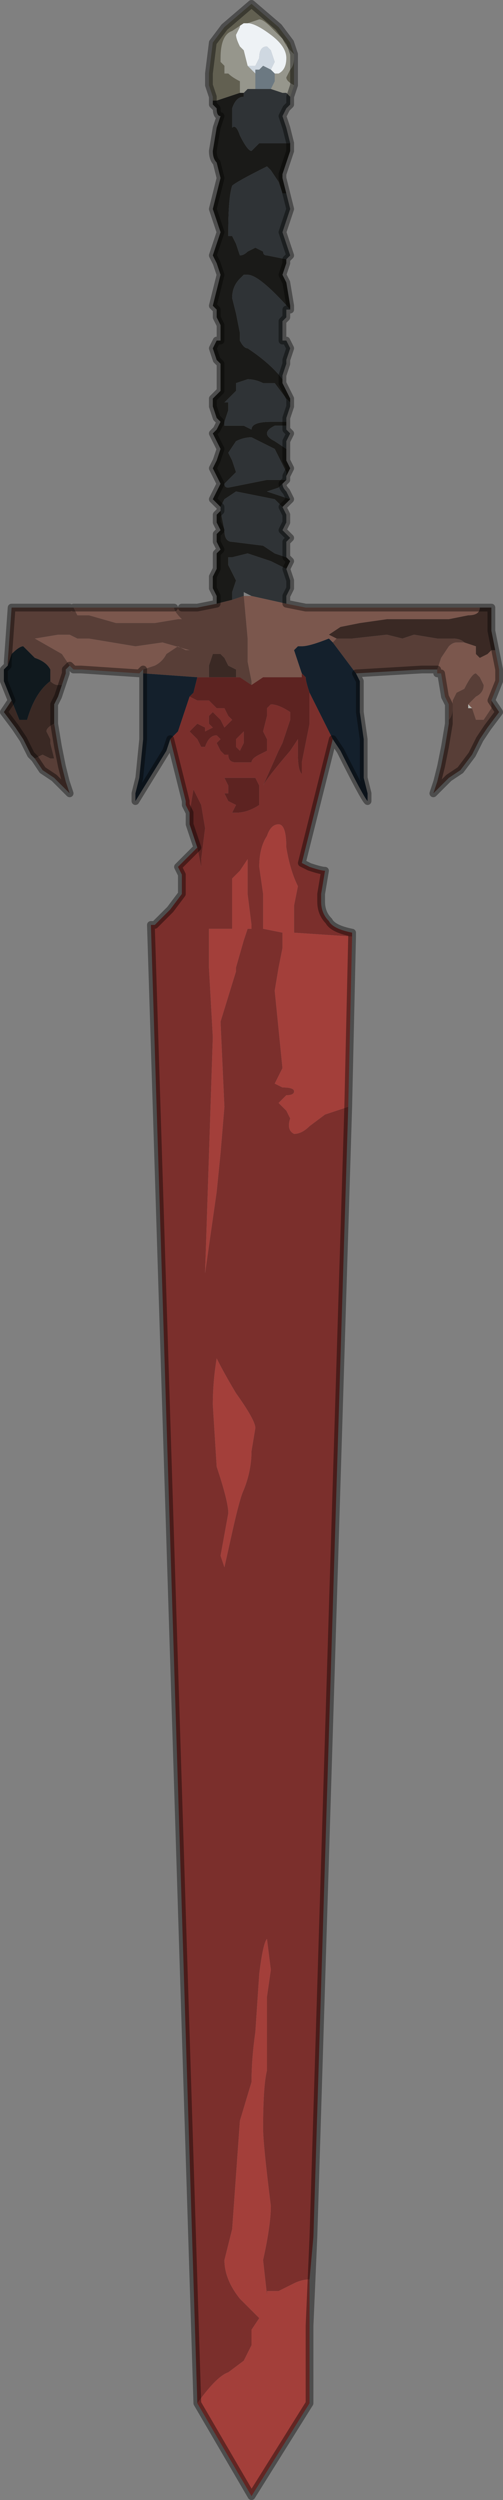 <?xml version="1.0" encoding="UTF-8" standalone="no"?>
<svg xmlns:xlink="http://www.w3.org/1999/xlink" height="32.3px" width="6.5px" xmlns="http://www.w3.org/2000/svg">
  <rect width="100%" height="100%" fill="#808080" stroke="none"/>
  <g transform="matrix(1.0, 0.0, 0.0, 1.0, 1.7, 16.6)">
    <path d="M1.45 -16.3 Q1.4 -16.3 1.4 -16.25 L1.35 -16.15 Q1.35 -16.1 1.4 -16.0 L1.45 -15.95 1.5 -15.75 1.6 -15.65 1.6 -15.45 1.5 -15.45 1.45 -15.4 1.4 -15.4 1.4 -15.45 1.4 -15.55 Q1.3 -15.6 1.25 -15.65 1.25 -15.65 1.2 -15.65 L1.2 -15.75 1.15 -15.8 1.15 -15.85 Q1.15 -16.15 1.3 -16.2 L1.45 -16.3 1.45 -16.3 M1.85 -15.65 L1.9 -15.65 Q2.0 -15.7 2.0 -15.85 2.0 -16.0 1.8 -16.15 1.6 -16.3 1.5 -16.3 L1.65 -16.35 Q1.7 -16.35 1.8 -16.25 L1.95 -16.1 Q2.0 -16.0 2.05 -15.95 L2.1 -15.9 2.1 -15.85 Q2.1 -15.75 2.05 -15.7 L2.0 -15.6 Q2.0 -15.55 2.1 -15.5 L2.1 -15.5 2.05 -15.35 2.05 -15.3 2.05 -15.35 2.0 -15.4 1.95 -15.4 1.8 -15.45 1.85 -15.55 1.85 -15.65" fill="#96968c" fill-rule="evenodd" stroke="none"/>
    <path d="M1.5 -15.75 L1.45 -15.95 1.4 -16.0 Q1.35 -16.1 1.35 -16.15 L1.4 -16.25 Q1.4 -16.3 1.45 -16.3 L1.45 -16.3 1.5 -16.3 Q1.6 -16.3 1.8 -16.15 2.0 -16.0 2.0 -15.85 2.0 -15.7 1.9 -15.65 L1.85 -15.65 1.8 -15.7 1.8 -15.7 1.8 -15.7 1.85 -15.8 1.8 -15.95 1.75 -16.0 Q1.65 -16.0 1.65 -15.85 L1.6 -15.75 1.5 -15.75" fill="#eef2f5" fill-rule="evenodd" stroke="none"/>
    <path d="M1.5 -16.3 L1.45 -16.3 1.45 -16.3 1.45 -16.3 1.3 -16.2 Q1.15 -16.15 1.15 -15.85 L1.15 -15.8 1.2 -15.75 1.2 -15.65 Q1.25 -15.65 1.25 -15.65 1.3 -15.6 1.4 -15.55 L1.4 -15.45 1.4 -15.4 1.4 -15.4 1.1 -15.3 1.05 -15.3 1.05 -15.35 1.0 -15.5 1.0 -15.65 1.05 -16.05 1.2 -16.25 1.55 -16.55 1.9 -16.25 2.05 -16.05 2.1 -15.9 2.05 -15.95 Q2.0 -16.0 1.95 -16.1 L1.8 -16.25 Q1.7 -16.35 1.65 -16.35 L1.5 -16.3 M2.1 -15.85 L2.1 -15.5 2.1 -15.5 Q2.0 -15.55 2.0 -15.6 L2.05 -15.7 Q2.1 -15.75 2.1 -15.85" fill="#626051" fill-rule="evenodd" stroke="none"/>
    <path d="M1.5 -15.75 L1.6 -15.75 1.65 -15.85 Q1.65 -16.0 1.75 -16.0 L1.8 -15.95 1.85 -15.8 1.8 -15.7 1.8 -15.7 1.7 -15.75 1.65 -15.7 1.6 -15.7 1.6 -15.65 1.5 -15.75" fill="#cfd8e1" fill-rule="evenodd" stroke="none"/>
    <path d="M1.8 -15.7 L1.8 -15.7 1.85 -15.65 1.85 -15.55 1.8 -15.45 1.75 -15.45 1.65 -15.45 1.6 -15.45 1.6 -15.65 1.6 -15.7 1.65 -15.7 1.7 -15.75 1.8 -15.7" fill="#6c7982" fill-rule="evenodd" stroke="none"/>
    <path d="M1.4 -15.4 L1.45 -15.4 1.45 -15.35 Q1.35 -15.35 1.3 -15.2 L1.3 -14.95 Q1.35 -15.0 1.4 -14.85 1.5 -14.65 1.55 -14.65 L1.6 -14.7 1.65 -14.75 1.75 -14.75 2.05 -14.75 2.05 -14.65 2.0 -14.5 1.95 -14.35 1.95 -14.3 2.0 -14.1 1.95 -14.1 1.9 -14.25 1.8 -14.4 1.75 -14.45 Q1.35 -14.25 1.3 -14.2 1.25 -14.05 1.25 -13.6 L1.25 -13.55 1.3 -13.55 1.35 -13.45 1.4 -13.3 1.4 -13.3 Q1.45 -13.3 1.5 -13.35 L1.6 -13.4 1.7 -13.35 Q1.7 -13.3 1.75 -13.3 L2.0 -13.25 2.0 -13.25 2.0 -13.2 1.95 -13.05 2.0 -12.95 2.05 -12.65 2.05 -12.6 Q1.65 -13.05 1.5 -13.05 L1.45 -13.05 1.4 -13.0 Q1.3 -12.9 1.3 -12.75 L1.35 -12.55 1.4 -12.3 1.4 -12.2 Q1.45 -12.1 1.5 -12.1 1.8 -11.9 1.95 -11.7 L1.95 -11.65 2.0 -11.55 2.05 -11.45 2.05 -11.4 2.0 -11.45 1.85 -11.65 1.7 -11.65 Q1.6 -11.7 1.5 -11.7 L1.35 -11.65 1.35 -11.6 1.35 -11.55 1.2 -11.4 1.25 -11.4 1.25 -11.3 1.2 -11.15 1.2 -11.1 1.35 -11.1 1.45 -11.1 1.55 -11.05 Q1.55 -11.15 1.8 -11.15 L2.0 -11.15 2.0 -11.1 1.85 -11.1 Q1.75 -11.05 1.75 -11.0 1.75 -10.95 1.85 -10.9 L2.0 -10.8 2.0 -10.65 2.05 -10.55 2.0 -10.45 2.0 -10.5 1.95 -10.6 1.85 -10.8 1.55 -10.95 Q1.45 -10.95 1.35 -10.9 L1.25 -10.75 1.3 -10.65 1.35 -10.5 1.3 -10.45 1.2 -10.35 Q1.2 -10.3 1.25 -10.3 L1.75 -10.4 2.0 -10.4 1.95 -10.35 1.9 -10.3 1.75 -10.25 2.05 -10.15 2.0 -10.1 1.95 -10.05 1.85 -10.15 1.35 -10.25 1.2 -10.15 1.15 -10.05 1.1 -10.1 1.05 -10.15 1.1 -10.25 1.15 -10.35 1.1 -10.45 1.1 -10.45 1.05 -10.55 1.1 -10.65 1.15 -10.8 1.1 -10.9 1.05 -11.0 1.1 -11.05 1.15 -11.15 1.1 -11.2 1.05 -11.35 1.05 -11.45 1.1 -11.5 1.15 -11.55 1.15 -11.9 1.1 -11.95 1.05 -12.1 1.1 -12.2 1.15 -12.2 1.15 -12.4 1.1 -12.5 1.1 -12.6 1.05 -12.65 1.15 -13.05 1.1 -13.2 1.05 -13.3 1.1 -13.45 1.15 -13.6 1.1 -13.75 1.05 -13.9 1.1 -14.1 1.15 -14.3 1.1 -14.5 Q1.05 -14.55 1.05 -14.65 L1.1 -14.95 1.15 -15.1 Q1.1 -15.1 1.1 -15.2 L1.05 -15.25 1.05 -15.3 1.1 -15.3 1.4 -15.4 1.4 -15.4 M2.0 -9.4 L2.05 -9.35 2.0 -9.25 2.0 -9.25 2.0 -9.25 1.8 -9.35 1.5 -9.45 1.3 -9.4 1.25 -9.4 1.25 -9.3 1.3 -9.2 1.35 -9.1 1.3 -8.95 1.3 -8.85 1.1 -8.8 1.1 -8.9 1.05 -9.0 1.05 -9.15 1.1 -9.25 1.1 -9.45 1.15 -9.5 1.1 -9.6 1.1 -9.7 1.15 -9.75 1.1 -9.85 1.1 -9.95 1.15 -10.0 1.2 -9.75 Q1.2 -9.6 1.3 -9.6 L1.7 -9.55 1.85 -9.45 2.0 -9.4 2.0 -9.4" fill="#1a1a18" fill-rule="evenodd" stroke="none"/>
    <path d="M1.45 -15.4 L1.5 -15.45 1.6 -15.45 1.65 -15.45 1.75 -15.45 1.8 -15.45 1.95 -15.4 2.0 -15.4 2.05 -15.35 2.05 -15.3 2.05 -15.25 2.0 -15.2 1.95 -15.1 2.0 -14.95 2.05 -14.75 1.75 -14.75 1.65 -14.75 1.6 -14.7 1.55 -14.65 Q1.5 -14.65 1.4 -14.85 1.35 -15.0 1.3 -14.95 L1.3 -15.2 Q1.35 -15.35 1.45 -15.35 L1.45 -15.4 M2.0 -14.1 L2.05 -13.9 2.0 -13.75 1.95 -13.6 2.0 -13.45 2.05 -13.3 2.0 -13.25 2.0 -13.25 1.75 -13.3 Q1.7 -13.3 1.7 -13.35 L1.6 -13.4 1.5 -13.35 Q1.45 -13.3 1.4 -13.3 L1.4 -13.3 1.35 -13.45 1.3 -13.55 1.25 -13.55 1.25 -13.6 Q1.25 -14.05 1.3 -14.2 1.35 -14.25 1.75 -14.45 L1.8 -14.4 1.9 -14.25 1.95 -14.1 2.0 -14.1 M2.05 -12.6 L2.0 -12.6 2.0 -12.5 1.95 -12.45 1.95 -12.2 2.0 -12.2 2.05 -12.1 2.0 -11.95 2.0 -11.9 1.95 -11.75 1.95 -11.7 Q1.8 -11.9 1.5 -12.1 1.45 -12.1 1.4 -12.2 L1.4 -12.3 1.35 -12.55 1.3 -12.75 Q1.3 -12.9 1.4 -13.0 L1.45 -13.05 1.5 -13.05 Q1.65 -13.05 2.05 -12.6 M2.05 -11.4 L2.05 -11.35 2.0 -11.2 2.0 -11.15 1.8 -11.15 Q1.55 -11.15 1.55 -11.05 L1.45 -11.1 1.35 -11.1 1.2 -11.1 1.2 -11.15 1.25 -11.3 1.25 -11.4 1.2 -11.4 1.35 -11.55 1.35 -11.6 1.35 -11.65 1.5 -11.7 Q1.6 -11.7 1.7 -11.65 L1.85 -11.65 2.0 -11.45 2.05 -11.4 M2.0 -11.1 L2.0 -11.05 2.05 -11.0 2.0 -10.9 2.0 -10.8 1.85 -10.9 Q1.75 -10.95 1.75 -11.0 1.75 -11.05 1.85 -11.1 L2.0 -11.1 M2.0 -10.45 L2.0 -10.4 1.75 -10.4 1.25 -10.3 Q1.2 -10.3 1.2 -10.35 L1.3 -10.45 1.35 -10.5 1.3 -10.65 1.25 -10.75 1.35 -10.9 Q1.45 -10.95 1.55 -10.95 L1.85 -10.8 1.95 -10.6 2.0 -10.5 2.0 -10.45 M1.95 -10.35 Q1.95 -10.3 2.0 -10.25 L2.05 -10.15 1.75 -10.25 1.9 -10.3 1.95 -10.35 M1.95 -10.05 L1.95 -10.05 2.0 -9.95 2.0 -9.85 1.95 -9.75 2.0 -9.7 2.05 -9.65 2.0 -9.6 2.0 -9.45 2.0 -9.4 2.0 -9.4 1.85 -9.45 1.7 -9.55 1.3 -9.6 Q1.2 -9.6 1.2 -9.75 L1.15 -10.0 1.15 -10.05 1.2 -10.15 1.35 -10.25 1.85 -10.15 1.95 -10.05 M2.0 -9.25 L2.05 -9.1 2.05 -9.0 2.0 -8.9 2.0 -8.8 1.55 -8.9 1.45 -8.95 1.45 -8.9 1.3 -8.85 1.3 -8.95 1.35 -9.1 1.3 -9.2 1.25 -9.3 1.25 -9.4 1.3 -9.4 1.5 -9.45 1.8 -9.35 2.0 -9.25 2.0 -9.25" fill="#2f3336" fill-rule="evenodd" stroke="none"/>
    <path d="M2.0 -8.8 L2.25 -8.75 4.25 -8.75 4.4 -8.75 4.5 -8.75 Q4.5 -8.65 4.35 -8.65 L4.1 -8.6 Q4.0 -8.6 3.85 -8.6 L3.75 -8.6 3.6 -8.6 3.3 -8.6 2.95 -8.55 2.7 -8.5 2.55 -8.4 2.65 -8.35 2.6 -8.3 2.55 -8.35 Q2.3 -8.25 2.2 -8.25 L2.15 -8.25 2.1 -8.2 2.2 -7.9 2.2 -7.85 1.7 -7.85 1.55 -7.75 1.55 -7.8 1.5 -8.05 1.5 -8.35 1.45 -8.9 1.55 -8.9 2.0 -8.8 M4.7 -8.2 L4.75 -7.95 4.75 -7.8 4.65 -7.55 4.65 -7.45 4.55 -7.3 4.45 -7.3 4.4 -7.45 4.35 -7.5 4.45 -7.6 Q4.55 -7.65 4.55 -7.75 L4.5 -7.85 4.45 -7.9 Q4.4 -7.9 4.3 -7.7 L4.3 -7.7 4.2 -7.65 4.15 -7.55 4.15 -7.45 Q4.15 -7.35 4.1 -7.3 L4.1 -7.5 4.05 -7.6 4.0 -7.9 3.95 -7.9 3.95 -7.95 4.0 -8.1 4.1 -8.25 Q4.15 -8.3 4.2 -8.3 L4.3 -8.3 4.3 -8.3 4.45 -8.25 4.45 -8.15 4.5 -8.1 4.6 -8.15 4.65 -8.2 4.7 -8.2 M0.15 -7.95 L0.1 -7.9 -0.65 -7.95 -0.75 -7.95 -0.8 -8.0 -0.9 -8.15 -1.25 -8.35 -0.95 -8.4 -0.8 -8.4 -0.7 -8.35 -0.55 -8.35 0.05 -8.25 0.4 -8.3 0.75 -8.2 0.7 -8.2 0.6 -8.25 0.45 -8.15 Q0.4 -8.05 0.3 -8.0 L0.15 -7.95 M-0.75 -8.75 L0.4 -8.75 0.45 -8.75 0.55 -8.75 0.55 -8.75 Q0.55 -8.7 0.65 -8.6 L0.6 -8.6 0.3 -8.55 0.0 -8.55 -0.2 -8.55 -0.55 -8.65 -0.7 -8.65 -0.75 -8.75" fill="#7b574d" fill-rule="evenodd" stroke="none"/>
    <path d="M4.5 -8.75 L4.55 -8.75 4.65 -8.75 4.65 -8.45 4.7 -8.2 4.65 -8.2 4.6 -8.15 4.5 -8.1 4.45 -8.15 4.45 -8.25 4.3 -8.3 4.3 -8.3 Q4.25 -8.35 4.15 -8.35 L3.95 -8.35 3.65 -8.4 3.5 -8.35 3.3 -8.4 2.85 -8.35 2.65 -8.35 2.55 -8.4 2.7 -8.5 2.95 -8.55 3.3 -8.6 3.6 -8.6 3.75 -8.6 3.85 -8.6 Q4.0 -8.6 4.1 -8.6 L4.35 -8.65 Q4.5 -8.65 4.5 -8.75 M-0.9 -7.75 L-0.95 -7.6 -1.0 -7.5 -1.0 -7.25 Q-1.1 -7.2 -1.1 -7.15 L-1.05 -7.05 -1.05 -7.0 -1.0 -6.8 -1.05 -6.8 -1.15 -6.85 -1.25 -6.8 -1.3 -6.85 -1.4 -7.05 -1.5 -7.2 -1.65 -7.4 -1.55 -7.55 -1.55 -7.55 -1.45 -7.3 -1.35 -7.3 Q-1.25 -7.65 -1.05 -7.8 -1.0 -7.75 -0.95 -7.75 L-0.9 -7.75 M1.0 -7.85 L1.0 -8.0 1.05 -8.15 1.1 -8.15 1.15 -8.15 1.2 -8.1 1.25 -8.0 1.35 -7.95 1.35 -7.85 1.0 -7.85" fill="#3a2924" fill-rule="evenodd" stroke="none"/>
    <path d="M4.65 -7.55 L4.65 -7.55 4.75 -7.4 4.6 -7.2 4.5 -7.05 4.4 -6.85 4.25 -6.65 4.1 -6.55 3.9 -6.35 3.95 -6.5 4.0 -6.7 4.05 -6.95 4.1 -7.25 4.1 -7.3 Q4.15 -7.35 4.15 -7.45 L4.15 -7.55 4.2 -7.65 4.3 -7.7 4.3 -7.7 Q4.4 -7.9 4.45 -7.9 L4.5 -7.85 4.55 -7.75 Q4.55 -7.65 4.45 -7.6 L4.35 -7.5 4.35 -7.45 4.4 -7.45 4.45 -7.3 4.55 -7.3 4.65 -7.45 4.65 -7.55 M3.95 -7.95 L3.95 -7.95 3.75 -7.95 2.9 -7.9 2.75 -8.1 2.6 -8.3 2.6 -8.3 2.65 -8.35 2.85 -8.35 3.3 -8.4 3.5 -8.35 3.65 -8.4 3.95 -8.35 4.15 -8.35 Q4.25 -8.35 4.3 -8.3 L4.2 -8.3 Q4.15 -8.3 4.1 -8.25 L4.0 -8.1 3.95 -7.95 M0.15 -7.9 L0.15 -7.95 0.3 -8.0 Q0.4 -8.05 0.45 -8.15 L0.6 -8.25 0.7 -8.2 0.75 -8.2 0.4 -8.3 0.05 -8.25 -0.55 -8.35 -0.7 -8.35 -0.8 -8.4 -0.95 -8.4 -1.25 -8.35 -0.9 -8.15 -0.8 -8.0 -0.8 -8.0 -0.85 -7.95 -0.85 -7.9 -0.9 -7.75 -0.95 -7.75 Q-1.0 -7.75 -1.05 -7.8 L-1.05 -7.95 Q-1.1 -8.05 -1.25 -8.1 L-1.35 -8.2 -1.4 -8.25 Q-1.45 -8.25 -1.55 -8.15 L-1.6 -8.0 -1.6 -8.0 -1.6 -8.05 -1.55 -8.75 -1.1 -8.75 -0.95 -8.75 -0.8 -8.75 -0.75 -8.75 -0.7 -8.65 -0.55 -8.65 -0.2 -8.55 0.0 -8.55 0.3 -8.55 0.6 -8.6 0.65 -8.6 Q0.55 -8.7 0.55 -8.75 L0.55 -8.75 0.65 -8.75 0.85 -8.75 1.1 -8.8 1.3 -8.85 1.45 -8.9 1.5 -8.35 1.5 -8.05 1.55 -7.8 1.55 -7.75 1.4 -7.85 1.35 -7.85 1.35 -7.95 1.25 -8.0 1.2 -8.1 1.15 -8.15 1.1 -8.15 1.05 -8.15 1.0 -8.0 1.0 -7.85 0.85 -7.85 0.15 -7.9 M-1.0 -7.25 L-0.95 -6.95 -0.9 -6.7 -0.85 -6.5 -0.8 -6.35 -1.0 -6.55 -1.15 -6.65 -1.25 -6.8 -1.15 -6.85 -1.05 -6.8 -1.0 -6.8 -1.05 -7.0 -1.05 -7.05 -1.1 -7.15 Q-1.1 -7.2 -1.0 -7.25 M-1.6 -8.05 L-1.6 -8.0 -1.6 -8.05" fill="#583e37" fill-rule="evenodd" stroke="none"/>
    <path d="M4.35 -7.5 L4.4 -7.45 4.35 -7.45 4.35 -7.5" fill="#b6b7b1" fill-rule="evenodd" stroke="none"/>
    <path d="M2.9 -7.9 L2.95 -7.8 2.95 -7.4 3.0 -7.05 3.0 -6.55 3.05 -6.35 3.05 -6.25 Q3.0 -6.3 2.7 -6.9 L2.6 -7.05 2.55 -7.15 2.55 -7.15 2.4 -7.45 2.3 -7.65 2.3 -7.65 Q2.25 -7.8 2.25 -7.85 L2.2 -7.9 2.1 -8.2 2.15 -8.25 2.2 -8.25 Q2.3 -8.25 2.55 -8.35 L2.6 -8.3 2.6 -8.3 2.75 -8.1 2.9 -7.9 M0.5 -7.05 L0.45 -6.9 0.05 -6.25 0.05 -6.35 0.1 -6.55 0.15 -7.05 0.15 -7.9 0.85 -7.85 0.8 -7.65 0.75 -7.6 0.7 -7.45 0.6 -7.15 0.5 -7.05" fill="#14202c" fill-rule="evenodd" stroke="none"/>
    <path d="M0.85 -5.65 L0.75 -5.95 0.75 -6.0 0.75 -6.1 0.8 -6.4 0.9 -6.2 0.95 -5.9 0.9 -5.5 0.9 -5.4 0.85 -5.65 M1.55 -7.75 L1.7 -7.85 2.2 -7.85 2.2 -7.9 2.25 -7.85 Q2.25 -7.8 2.3 -7.65 L2.3 -7.25 2.25 -7.0 2.2 -6.75 2.2 -6.6 Q2.15 -6.65 2.15 -6.85 L2.15 -7.05 2.05 -6.9 Q1.75 -6.55 1.7 -6.45 L1.9 -6.9 1.95 -7.0 2.05 -7.3 2.05 -7.4 Q1.9 -7.5 1.8 -7.5 L1.75 -7.45 1.75 -7.35 1.7 -7.15 1.75 -7.05 1.75 -6.9 1.65 -6.85 Q1.55 -6.8 1.55 -6.75 L1.45 -6.75 1.35 -6.75 Q1.25 -6.75 1.25 -6.85 L1.25 -6.85 1.2 -6.85 1.15 -6.9 1.1 -7.0 1.15 -7.05 1.1 -7.1 Q1.0 -7.1 0.95 -6.95 L0.9 -6.95 0.85 -7.05 0.75 -7.15 0.85 -7.25 0.95 -7.2 0.95 -7.15 1.05 -7.2 1.0 -7.25 1.0 -7.35 1.05 -7.4 1.15 -7.3 1.2 -7.2 1.3 -7.3 1.25 -7.35 1.2 -7.45 1.1 -7.45 1.0 -7.55 0.85 -7.55 0.75 -7.6 0.8 -7.65 0.85 -7.85 1.0 -7.85 1.35 -7.85 1.4 -7.85 1.55 -7.75 M1.35 -6.95 L1.4 -6.9 1.45 -7.0 1.45 -7.15 1.4 -7.1 1.35 -7.05 1.35 -6.95 M1.2 -6.55 L1.35 -6.55 1.6 -6.55 1.65 -6.45 1.65 -6.2 Q1.5 -6.1 1.35 -6.1 L1.3 -6.1 1.35 -6.2 1.25 -6.25 1.2 -6.35 1.25 -6.35 1.25 -6.45 1.2 -6.55 M0.75 -6.0 L0.75 -6.1 0.75 -6.0 M0.75 -6.1 L0.75 -6.1" fill="#5d2321" fill-rule="evenodd" stroke="none"/>
    <path d="M2.6 -7.05 L2.2 -5.45 2.3 -5.4 Q2.45 -5.35 2.5 -5.35 L2.45 -5.05 2.45 -4.95 Q2.45 -4.8 2.55 -4.7 2.6 -4.6 2.85 -4.55 L2.85 -4.5 2.1 -4.55 2.1 -4.9 2.15 -5.15 Q2.05 -5.35 2.0 -5.65 2.0 -5.95 1.9 -5.95 1.8 -5.95 1.75 -5.8 1.65 -5.65 1.65 -5.4 L1.7 -5.05 1.7 -4.6 1.95 -4.55 1.95 -4.35 1.9 -4.1 1.85 -3.8 1.95 -2.8 1.85 -2.6 Q1.85 -2.6 1.95 -2.55 2.1 -2.55 2.1 -2.5 2.1 -2.45 2.0 -2.45 L1.9 -2.35 2.0 -2.25 2.05 -2.15 Q2.0 -2.0 2.1 -1.95 2.2 -1.95 2.3 -2.05 L2.5 -2.2 2.8 -2.3 2.35 12.3 2.3 12.85 Q2.2 12.85 2.1 12.9 L1.9 13.0 1.75 13.0 1.75 13.05 1.7 12.6 Q1.8 12.15 1.8 11.9 1.7 11.1 1.7 10.9 1.7 10.35 1.75 10.15 L1.75 9.2 1.8 8.85 1.75 8.45 Q1.7 8.5 1.65 8.9 L1.6 9.65 Q1.55 10.0 1.55 10.3 L1.4 10.8 1.3 12.2 1.2 12.6 Q1.2 12.85 1.4 13.1 L1.65 13.35 1.55 13.5 1.55 13.7 1.45 13.9 1.25 14.05 Q1.1 14.1 0.85 14.45 L0.25 -4.65 0.3 -4.65 0.5 -4.85 0.65 -5.05 0.65 -5.3 0.6 -5.4 0.85 -5.65 0.9 -5.4 0.9 -5.5 0.95 -5.9 0.9 -6.2 0.8 -6.4 0.75 -6.1 0.75 -6.1 0.7 -6.2 0.7 -6.25 0.5 -7.05 0.6 -7.15 0.7 -7.45 0.75 -7.6 0.85 -7.55 1.0 -7.55 1.1 -7.45 1.2 -7.45 1.25 -7.35 1.3 -7.3 1.2 -7.2 1.15 -7.3 1.05 -7.4 1.0 -7.35 1.0 -7.25 1.05 -7.2 0.95 -7.15 0.95 -7.2 0.85 -7.25 0.75 -7.15 0.85 -7.05 0.9 -6.95 0.95 -6.95 Q1.0 -7.1 1.1 -7.1 L1.15 -7.05 1.1 -7.0 1.15 -6.9 1.2 -6.85 1.25 -6.85 1.25 -6.85 Q1.25 -6.75 1.35 -6.75 L1.45 -6.75 1.55 -6.75 Q1.55 -6.8 1.65 -6.85 L1.75 -6.9 1.75 -7.05 1.7 -7.15 1.75 -7.35 1.75 -7.45 1.8 -7.5 Q1.9 -7.5 2.05 -7.4 L2.05 -7.3 1.95 -7.0 1.9 -6.9 1.7 -6.45 Q1.75 -6.55 2.05 -6.9 L2.15 -7.05 2.15 -6.85 Q2.15 -6.65 2.2 -6.6 L2.2 -6.75 2.25 -7.0 2.3 -7.25 2.3 -7.65 2.3 -7.65 2.4 -7.45 2.55 -7.15 2.55 -7.15 2.6 -7.05 M1.35 -6.95 L1.35 -7.05 1.4 -7.1 1.45 -7.15 1.45 -7.0 1.4 -6.9 1.35 -6.95 M1.2 -6.55 L1.25 -6.45 1.25 -6.35 1.2 -6.35 1.25 -6.25 1.35 -6.2 1.3 -6.1 1.35 -6.1 Q1.5 -6.1 1.65 -6.2 L1.65 -6.45 1.6 -6.55 1.35 -6.55 1.2 -6.55 M1.5 -5.45 L1.5 -5.5 1.4 -5.35 1.3 -5.25 1.3 -5.1 1.3 -4.6 1.0 -4.6 1.0 -4.1 1.05 -3.2 0.95 -0.15 1.1 -1.2 1.15 -1.7 1.2 -2.3 1.15 -3.4 1.35 -4.05 1.35 -4.1 1.45 -4.45 1.5 -4.6 1.55 -4.6 1.55 -4.65 1.5 -5.05 1.5 -5.45 M0.75 -6.1 L0.7 -6.2 0.75 -6.1 M1.05 1.55 L1.1 2.35 Q1.25 2.8 1.25 2.95 L1.15 3.5 1.2 3.65 1.3 3.2 Q1.4 2.75 1.45 2.65 1.55 2.4 1.55 2.15 L1.6 1.85 Q1.6 1.75 1.35 1.4 1.2 1.15 1.1 0.95 1.05 1.25 1.05 1.55" fill="#7b2f2c" fill-rule="evenodd" stroke="none"/>
    <path d="M2.85 -4.5 L2.85 -4.5 2.8 -2.3 2.5 -2.2 2.3 -2.05 Q2.2 -1.95 2.1 -1.95 2.0 -2.0 2.05 -2.15 L2.0 -2.25 1.9 -2.35 2.0 -2.45 Q2.1 -2.45 2.1 -2.5 2.1 -2.55 1.95 -2.55 1.85 -2.6 1.85 -2.6 L1.95 -2.8 1.85 -3.8 1.9 -4.1 1.95 -4.35 1.95 -4.55 1.7 -4.6 1.7 -5.05 1.65 -5.4 Q1.65 -5.65 1.75 -5.8 1.8 -5.95 1.9 -5.95 2.0 -5.95 2.0 -5.65 2.05 -5.35 2.15 -5.15 L2.1 -4.9 2.1 -4.55 2.85 -4.5 M2.3 13.45 L2.3 14.45 1.55 15.65 0.85 14.45 Q1.1 14.1 1.25 14.05 L1.45 13.9 1.55 13.7 1.55 13.5 1.65 13.35 1.4 13.1 Q1.2 12.85 1.2 12.6 L1.3 12.2 1.4 10.8 1.55 10.3 Q1.55 10.0 1.6 9.65 L1.65 8.9 Q1.7 8.5 1.75 8.45 L1.8 8.85 1.75 9.2 1.75 10.15 Q1.7 10.35 1.7 10.9 1.7 11.1 1.8 11.9 1.8 12.15 1.7 12.6 L1.75 13.05 1.75 13.0 1.9 13.0 2.1 12.9 Q2.2 12.85 2.3 12.85 L2.3 13.45 M1.5 -5.45 L1.5 -5.05 1.55 -4.65 1.55 -4.6 1.5 -4.6 1.45 -4.45 1.35 -4.1 1.35 -4.05 1.15 -3.4 1.2 -2.3 1.15 -1.7 1.1 -1.2 0.95 -0.15 1.05 -3.2 1.0 -4.1 1.0 -4.6 1.3 -4.6 1.3 -5.1 1.3 -5.25 1.4 -5.35 1.5 -5.5 1.5 -5.45 M1.05 1.55 Q1.05 1.25 1.1 0.95 1.2 1.15 1.35 1.4 1.6 1.75 1.6 1.85 L1.55 2.15 Q1.55 2.4 1.45 2.65 1.4 2.75 1.3 3.2 L1.2 3.65 1.15 3.5 1.25 2.95 Q1.25 2.8 1.1 2.35 L1.05 1.55" fill="#a33f3a" fill-rule="evenodd" stroke="none"/>
    <path d="M-1.55 -7.55 L-1.65 -7.8 -1.65 -7.95 -1.6 -8.0 -1.55 -8.15 Q-1.45 -8.25 -1.4 -8.25 L-1.35 -8.2 -1.25 -8.1 Q-1.1 -8.05 -1.05 -7.95 L-1.05 -7.8 Q-1.25 -7.65 -1.35 -7.3 L-1.45 -7.3 -1.55 -7.55 M-1.65 -7.95 L-1.6 -8.0 -1.65 -7.95 M-1.6 -8.0 L-1.6 -8.0" fill="#10191e" fill-rule="evenodd" stroke="none"/>
    <path d="M2.1 -15.9 L2.05 -16.05 1.9 -16.25 1.55 -16.55 1.2 -16.25 1.05 -16.05 1.0 -15.65 1.0 -15.5 1.05 -15.35 1.05 -15.3 1.05 -15.25 1.1 -15.2 Q1.1 -15.1 1.15 -15.1 L1.1 -14.95 1.05 -14.65 Q1.05 -14.55 1.1 -14.5 L1.15 -14.3 1.1 -14.1 1.05 -13.9 1.1 -13.75 1.15 -13.6 1.1 -13.45 1.05 -13.3 1.1 -13.2 1.15 -13.05 1.05 -12.65 1.1 -12.6 1.1 -12.5 1.15 -12.4 1.15 -12.2 1.1 -12.2 1.05 -12.1 1.1 -11.95 1.15 -11.9 1.15 -11.55 1.1 -11.5 1.05 -11.45 1.05 -11.35 1.1 -11.2 1.15 -11.15 1.1 -11.05 1.05 -11.0 1.1 -10.9 1.15 -10.8 1.1 -10.65 1.05 -10.55 1.1 -10.45 1.1 -10.45 1.15 -10.35 1.1 -10.25 1.05 -10.15 1.1 -10.1 1.15 -10.05 1.15 -10.0 1.1 -9.95 1.1 -9.85 1.15 -9.75 1.1 -9.7 1.1 -9.6 1.15 -9.5 1.1 -9.45 1.1 -9.25 1.05 -9.15 1.05 -9.0 1.1 -8.9 1.1 -8.8 0.85 -8.75 0.65 -8.75 M2.1 -15.9 L2.1 -15.85 2.1 -15.5 2.1 -15.5 2.1 -15.5 2.05 -15.35 2.05 -15.3 2.05 -15.25 2.0 -15.2 1.95 -15.1 2.0 -14.95 2.05 -14.75 2.05 -14.65 2.0 -14.5 1.95 -14.35 1.95 -14.3 2.0 -14.1 2.05 -13.9 2.0 -13.75 1.95 -13.6 2.0 -13.45 2.05 -13.3 2.0 -13.25 2.0 -13.2 1.95 -13.05 2.0 -12.95 2.05 -12.65 2.05 -12.6 2.0 -12.6 2.0 -12.5 1.95 -12.45 1.95 -12.2 2.0 -12.2 2.05 -12.1 2.0 -11.95 2.0 -11.9 1.95 -11.75 1.95 -11.7 1.95 -11.65 2.0 -11.55 2.05 -11.45 2.05 -11.4 2.05 -11.35 2.0 -11.2 2.0 -11.15 2.0 -11.1 2.0 -11.05 2.05 -11.0 2.0 -10.9 2.0 -10.8 2.0 -10.65 2.05 -10.55 2.0 -10.45 2.0 -10.4 1.95 -10.35 Q1.95 -10.3 2.0 -10.25 L2.05 -10.15 2.0 -10.1 1.95 -10.05 1.95 -10.05 2.0 -9.95 2.0 -9.85 1.95 -9.75 2.0 -9.7 2.05 -9.65 2.0 -9.6 2.0 -9.45 2.0 -9.4 2.05 -9.35 2.0 -9.25 2.0 -9.25 2.05 -9.1 2.05 -9.0 2.0 -8.9 2.0 -8.8 2.25 -8.75 4.25 -8.75 4.4 -8.75 4.5 -8.75 4.55 -8.75 4.65 -8.75 4.65 -8.45 4.7 -8.2 4.75 -7.95 4.75 -7.8 4.65 -7.55 4.65 -7.55 4.75 -7.4 4.6 -7.2 4.5 -7.05 4.4 -6.85 4.25 -6.65 4.1 -6.55 3.9 -6.35 3.95 -6.5 4.0 -6.7 4.05 -6.95 4.1 -7.25 4.1 -7.3 4.1 -7.5 4.05 -7.6 4.0 -7.9 3.95 -7.9 3.95 -7.95 3.95 -7.95 3.75 -7.95 2.9 -7.9 2.95 -7.8 2.95 -7.4 3.0 -7.05 3.0 -6.55 3.05 -6.35 3.05 -6.25 Q3.0 -6.3 2.7 -6.9 L2.6 -7.05 2.2 -5.45 2.3 -5.4 Q2.45 -5.35 2.5 -5.35 L2.45 -5.05 2.45 -4.95 Q2.45 -4.8 2.55 -4.7 2.6 -4.6 2.85 -4.55 L2.85 -4.5 2.85 -4.5 2.8 -2.3 2.35 12.3 2.3 13.45 2.3 14.45 1.55 15.65 0.85 14.45 0.25 -4.65 0.3 -4.65 0.5 -4.85 0.65 -5.05 0.65 -5.3 0.6 -5.4 0.85 -5.65 0.75 -5.95 0.75 -6.0 0.75 -6.1 0.7 -6.2 0.7 -6.25 0.5 -7.05 0.45 -6.9 0.05 -6.25 0.05 -6.35 0.1 -6.55 0.15 -7.05 0.15 -7.9 0.15 -7.95 0.1 -7.9 -0.65 -7.95 -0.75 -7.95 -0.8 -8.0 -0.8 -8.0 -0.85 -7.95 -0.85 -7.9 -0.9 -7.75 -0.95 -7.6 -1.0 -7.5 -1.0 -7.25 -0.95 -6.95 -0.9 -6.7 -0.85 -6.5 -0.8 -6.35 -1.0 -6.55 -1.15 -6.65 -1.25 -6.8 -1.3 -6.85 -1.4 -7.05 -1.5 -7.2 -1.65 -7.4 -1.55 -7.55 -1.55 -7.55 -1.65 -7.8 -1.65 -7.95 -1.6 -8.0 -1.6 -8.05 -1.55 -8.75 -1.1 -8.75 -0.95 -8.75 -0.8 -8.75 M-0.75 -8.75 L0.4 -8.75 0.45 -8.75 0.55 -8.75" fill="none" stroke="#000000" stroke-linecap="round" stroke-linejoin="round" stroke-opacity="0.4" stroke-width="0.1"/>
  </g>
</svg>
